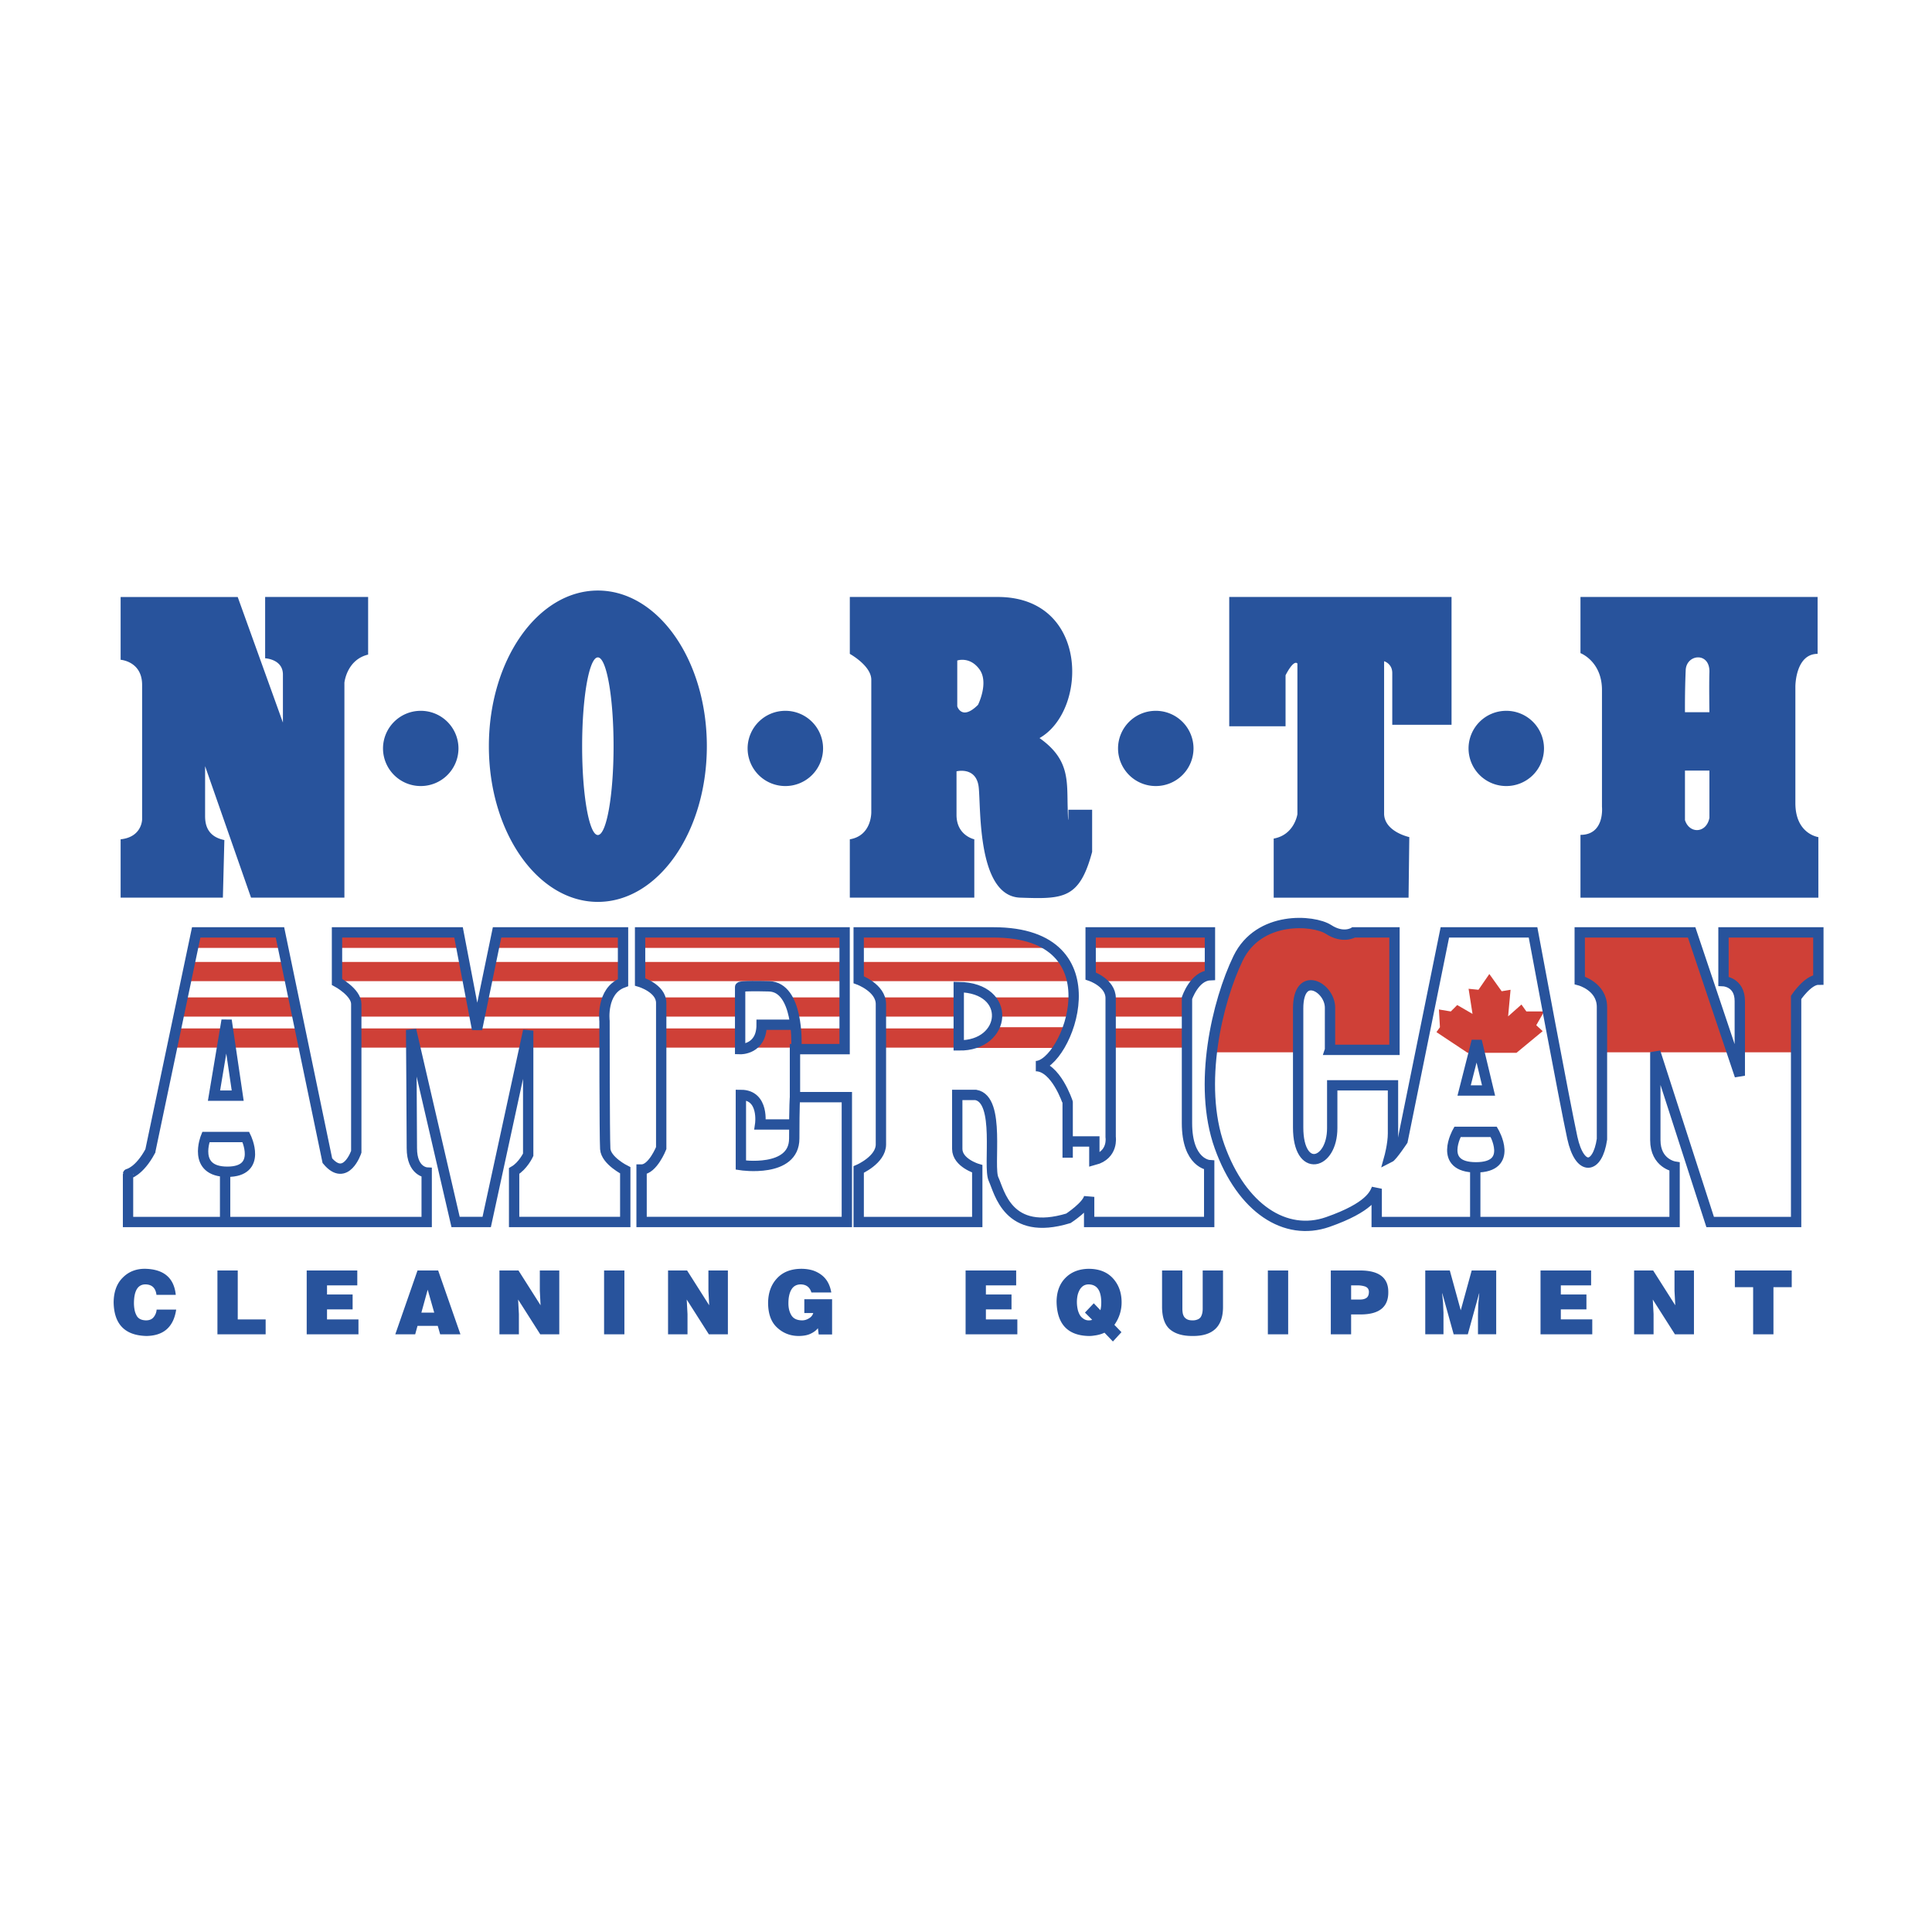 <svg xmlns="http://www.w3.org/2000/svg" width="2500" height="2500" viewBox="0 0 192.756 192.756"><path fill-rule="evenodd" clip-rule="evenodd" fill="#fff" d="M0 0h192.756v192.756H0V0z"/><path d="M65.969 114.547v-14.482c0-1.475-2.107-2.102-2.107-2.102v-4.939h20.406v11.648h-4.954v4.789h5.176v12.457H64.011v-5.234c1.108 0 1.958-2.137 1.958-2.137zm13.493-10.318s.222-5.75-2.735-5.824c-2.958-.072-2.884.074-2.884.074v6.193s2.144.072 2.144-2.434h3.03l.445 1.991zm-.221 7.96h-3.4s.442-2.949-1.923-2.949v7.004s5.324.811 5.324-2.654.073-4.129.073-4.129l-.074 2.728zM14.993 114.842l4.583-21.818h8.355l4.731 22.777c1.848 2.211 2.883-.885 2.883-.885v-14.742c0-1.18-1.922-2.211-1.922-2.211v-4.939h12.125l1.848 9.656 1.996-9.656H62.16v5.013c-2.217.811-1.848 3.832-1.848 3.832s0 11.572.073 12.752c.076 1.18 1.997 2.139 1.997 2.139v5.158H51.294v-5.086c.887-.516 1.403-1.621 1.403-1.621v-12.383l-4.14 19.09h-3.104l-4.436-19.164s.073 9.436.073 11.793c0 2.359 1.479 2.434 1.479 2.434v4.938H12.774v-4.791c0-.001 1.109-.222 2.219-2.286zm6.357-5.528h2.366l-1.108-7.518-1.258 7.518zm1.332 7.592c3.548 0 1.848-3.465 1.848-3.465h-3.992s-1.406 3.465 2.144 3.465zM171.953 93.024v4.867s1.627.072 1.627 1.988v7.445l-4.805-14.3h-11.164v4.791s2.217.59 2.217 2.654v13.193c-.443 3.021-2.217 3.244-2.957-.146s-3.92-20.492-3.92-20.492h-8.797l-4.215 20.787s-1.033 1.549-1.33 1.695c0 0 .369-1.326.369-2.432v-4.791h-6.062v4.273c0 3.688-3.4 4.57-3.4-.072v-11.867c0-3.906 3.18-2.139 3.18-.074v4.201h6.432v-11.72h-4.066s-1.035.664-2.514-.294-6.949-1.401-9.02 2.875c-2.07 4.275-4.066 12.605-1.848 18.796 2.217 6.191 6.58 8.992 10.793 7.518 4.215-1.475 4.658-2.799 4.881-3.316v3.316h29.721v-5.527s-1.922-.295-1.922-2.654v-8.77l5.471 16.951h8.576V99.51s1.182-1.768 2.219-1.768v-4.718h-9.466zm-24.619 10.835l1.182 4.939h-2.439l1.257-4.939zm-.074 12.606c-3.844 0-1.848-3.539-1.848-3.539h3.621s2.071 3.539-1.773 3.539z" fill-rule="evenodd" clip-rule="evenodd" fill="#fff"/><path d="M120.717 97.301v-4.277h-11.902v4.349s1.996.664 1.996 2.211v13.857s.295 1.77-1.627 2.285v-1.842h-2.662v-3.906c.002 0-1.184-3.613-3.178-3.613 3.104 0 8.354-13.341-4.215-13.341H85.673v4.718s2.217.811 2.217 2.432v14.006c0 1.547-2.217 2.504-2.217 2.504v5.234h11.829v-5.307s-1.996-.59-1.996-1.99v-5.381h1.848c2.516.443 1.184 7.15 1.775 8.404.592 1.252 1.404 5.748 7.469 3.906 0 0 1.92-1.254 2.068-2.139v2.506h11.977v-5.674s-2.217-.148-2.217-4.201V99.583s.738-2.21 2.291-2.282zm-25.063 7v-5.822c5.397.074 4.805 5.898 0 5.822z" fill-rule="evenodd" clip-rule="evenodd" fill="#fff"/><path fill-rule="evenodd" clip-rule="evenodd" fill="#cf4037" d="M146.422 105.039h4.879l2.613-2.162-.641-.59.788-1.375h-1.774l-.492-.689-1.33 1.179.244-2.652-.887.146-1.23-1.72-1.084 1.574-.987-.1.393 2.506-1.527-.885-.641.641-1.184-.197.1 1.769-.346.491 3.106 2.064zM132.67 100.371c.1-.787-.986-2.064-1.922-2.113-.938-.049-1.232 1.867-1.232 1.867l-.146 4.865h-8.479s1.479-9.091 4.338-11.646c2.857-2.556 8.23-.099 8.23-.099l1.602-.222h4.066l-.053 11.525h-6.457l.053-4.177zM171.953 93.024h9.465v4.546s-2.219.982-2.219 2.211v5.209h-5.471l-.1-5.355s-1.182-1.77-1.527-1.82c-.343-.049-.148-4.791-.148-4.791zM157.611 93.024h11.164l3.717 11.966h-12.668l.004-4.816s-1.035-2.604-2.266-2.604l.049-4.546z"/><path fill-rule="evenodd" clip-rule="evenodd" fill="#cf4037" stroke="#cf4037" stroke-width="1.916" stroke-miterlimit="2.613" d="M17.285 103.564h12.618-12.618zM29.311 100.469H18.023h11.288zM28.523 96.932h-9.908 9.908zM19.576 93.614h8.355-8.355zM35.325 103.564h24.842-24.842zM60.265 100.469H48.238h12.027zM47.154 100.469H35.325h11.829zM62.039 96.932H48.928h13.111zM46.168 96.932H33.452h12.716zM33.353 93.614h12.224-12.224zM49.717 93.614h12.519-12.519zM65.884 103.564h7.886-7.886zM75.544 103.564h8.675-8.675zM84.219 100.469h-5.224 5.224zM73.77 100.469h-7.689 7.689zM84.219 96.932H64.011h20.208zM63.813 93.614h20.308-20.308z"/><path fill-rule="evenodd" clip-rule="evenodd" fill="#cf4037" d="M96.883 104.549h9.07l.199-2.065h-7.146l-2.123 2.065z"/><path fill-rule="evenodd" clip-rule="evenodd" fill="#cf4037" stroke="#cf4037" stroke-width="1.916" stroke-miterlimit="2.613" d="M87.867 103.564h7.689-7.689zM106.893 100.469h-7.788 7.788zM95.654 100.469h-7.689 7.689zM106.598 96.932H85.501h21.097z"/><path fill-rule="evenodd" clip-rule="evenodd" fill="#cf4037" d="M103.096 93.319H85.845v1.253h19.122l-1.871-1.253z"/><path fill-rule="evenodd" clip-rule="evenodd" fill="#cf4037" stroke="#cf4037" stroke-width="1.916" stroke-miterlimit="2.613" d="M110.736 103.564h7.69-7.69zM118.277 100.469h-7.541 7.541zM120.348 96.932h-11.582 11.582zM108.766 93.614h11.951-11.951z"/><path d="M14.993 114.842l4.583-21.818h8.355l4.731 22.777c1.848 2.211 2.883-.885 2.883-.885v-14.742c0-1.18-1.922-2.211-1.922-2.211v-4.939h12.125l1.848 9.656 1.996-9.656H62.16v5.013c-2.217.811-1.848 3.832-1.848 3.832s0 11.572.073 12.752c.076 1.18 1.997 2.139 1.997 2.139v5.158H51.294v-5.086c.888-.516 1.404-1.621 1.404-1.621v-12.383l-4.14 19.09h-3.104l-4.436-19.164s.073 9.436.073 11.793c0 2.359 1.479 2.434 1.479 2.434v4.938H12.774v-4.791c0-.001 1.109-.222 2.219-2.286zm49.018 1.842v5.234H84.49v-12.457h-5.176v-4.789h4.954V93.024H63.862v4.939s2.107.627 2.107 2.102v14.482s-.85 2.137-1.958 2.137zm42.51-1.178v-5.527c.002 0-1.184-3.613-3.178-3.613 3.104 0 8.354-13.341-4.215-13.341H85.672v4.718s2.217.811 2.217 2.432v14.006c0 1.547-2.217 2.504-2.217 2.504v5.234h11.829v-5.307s-1.996-.59-1.996-1.99v-5.381h1.848c2.516.443 1.184 7.15 1.775 8.404.592 1.252 1.404 5.748 7.469 3.906 0 0 1.92-1.254 2.068-2.139v2.506h11.977v-5.674s-2.217-.148-2.217-4.201V99.584s.738-2.211 2.291-2.283v-4.277h-11.902v4.349s1.996.664 1.996 2.211v13.857s.295 1.77-1.627 2.285v-1.842h-2.514m26.026-9.14h6.432v-11.72h-4.066s-1.035.664-2.514-.294-6.949-1.401-9.02 2.875c-2.07 4.275-4.066 12.605-1.848 18.796 2.217 6.191 6.58 8.992 10.793 7.518 4.215-1.475 4.658-2.799 4.881-3.316v3.316h29.721v-5.527s-1.922-.295-1.922-2.654v-8.77l5.471 16.951h8.576V99.512s1.182-1.77 2.219-1.77v-4.718h-9.465v4.867s1.627.072 1.627 1.988v7.445l-4.805-14.3h-11.164v4.791s2.217.59 2.217 2.654v13.193c-.443 3.021-2.217 3.244-2.957-.146s-3.92-20.492-3.92-20.492h-8.797l-4.215 20.787s-1.033 1.549-1.33 1.695c0 0 .369-1.326.369-2.432v-4.791h-6.062v4.273c0 3.688-3.4 4.57-3.4-.072v-11.867c0-3.906 3.18-2.137 3.18-.074l-.001 4.201zm-111.345 4.57h2.366l-1.108-7.518-1.258 7.518zm-.812 4.127h3.992s1.701 3.465-1.848 3.465-2.144-3.465-2.144-3.465zm1.921 8.477v-5.158m57.003-12.531s.222-5.748-2.735-5.824c-2.958-.072-2.884.076-2.884.076v6.191s2.144.072 2.144-2.434h3.03m.224 9.951h-3.4s.442-2.949-1.923-2.949v7.004s5.324.811 5.324-2.654.073-4.129.073-4.129m66.761-.662h2.439l-1.182-4.939-1.257 4.939zm1.11 7.592v5.307m-1.774-8.772h3.621s2.07 3.539-1.773 3.539-1.848-3.539-1.848-3.539zM95.654 98.48v5.82c4.805.077 5.397-5.747 0-5.82z" fill="none" stroke="#28539c" stroke-width="1.031" stroke-miterlimit="2.613"/><path d="M115.311 70.918a3.759 3.759 0 0 0-3.764 3.753 3.76 3.76 0 0 0 3.764 3.753 3.76 3.76 0 0 0 3.766-3.753 3.76 3.76 0 0 0-3.766-3.753zM150.281 70.918a3.759 3.759 0 0 0-3.764 3.753 3.76 3.76 0 0 0 3.764 3.753 3.758 3.758 0 0 0 3.764-3.753 3.758 3.758 0 0 0-3.764-3.753zM12.035 83.738v5.821h10.202l.148-5.748c-1.848-.368-1.922-1.769-1.922-2.432V76.44l4.584 13.119h9.315V68.111c.001 0 .222-2.286 2.366-2.802v-5.748H26.453v6.117s1.774.075 1.774 1.623v4.791l-4.511-12.53H12.035v6.265s2.144.146 2.144 2.505v13.416s0 1.768-2.144 1.99zM41.978 70.918a3.76 3.76 0 0 0-3.765 3.753 3.76 3.76 0 0 0 3.765 3.753 3.759 3.759 0 0 0 3.764-3.753 3.758 3.758 0 0 0-3.764-3.753zM78.354 70.918a3.76 3.76 0 0 0-3.765 3.753 3.76 3.76 0 0 0 3.765 3.753 3.758 3.758 0 0 0 3.764-3.753 3.758 3.758 0 0 0-3.764-3.753zM70.522 74.45c0 8.578-4.868 15.532-10.874 15.532S48.775 83.027 48.775 74.45c0-8.578 4.868-15.532 10.874-15.532s10.873 6.954 10.873 15.532zm-10.874-8.861c-.866 0-1.568 3.967-1.568 8.861 0 4.893.702 8.86 1.568 8.86s1.568-3.968 1.568-8.86c0-4.894-.701-8.861-1.568-8.861zM86.929 81.009V67.816c0-1.4-2.143-2.58-2.143-2.58v-5.675h14.935c8.945.146 8.797 11.351 3.992 14.077 3.031 2.139 2.734 4.276 2.809 6.93.076 2.653.076.221.076.221h2.365v4.201c-1.258 4.717-2.885 4.717-7.174 4.569-4.287-.146-3.918-8.845-4.139-10.982s-2.218-1.621-2.218-1.621v4.348c0 2.064 1.775 2.434 1.775 2.434v5.821H84.786v-5.821c2.217-.37 2.143-2.729 2.143-2.729zm8.577-15.11v4.571s.444 1.474 2.07-.148c0 0 1.109-2.21.148-3.538-.962-1.326-2.218-.885-2.218-.885zM122.641 59.561v12.898h5.619v-5.085s.775-1.584 1.182-1.179v15.037s-.295 2.063-2.365 2.432v5.896h13.455l.074-6.043s-2.439-.517-2.514-2.285v-15.26s.814.222.814 1.18v5.16h5.914V59.561h-22.179zM181.342 59.561v5.675c-2.217 0-2.217 3.243-2.217 3.243v11.646c0 3.097 2.293 3.392 2.293 3.392v6.043h-23.734v-6.265c2.441 0 2.145-2.8 2.145-2.8V68.848c0-2.875-2.145-3.685-2.145-3.685v-5.602h23.658zm-13.233 11.498h2.439s-.041-2.803 0-3.98c.074-2.064-2.293-1.843-2.365-.221-.093 2.061-.074 4.201-.074 4.201zm0 10.761c.443 1.401 2.145 1.328 2.439-.221v-4.718h-2.439v4.939zM17.537 129.189c-.174-1.711-1.212-2.578-3.114-2.602-.881.006-1.609.303-2.183.889-.59.586-.89 1.402-.902 2.453.034 2.195 1.128 3.314 3.282 3.361 1.715-.029 2.701-.906 2.958-2.633h-1.952a1.317 1.317 0 0 1-.302.762c-.165.205-.411.309-.738.314-.498-.006-.827-.184-.986-.535a1.844 1.844 0 0 1-.181-.559 3.603 3.603 0 0 1-.055-.637c.011-1.234.392-1.854 1.145-1.859.652.012 1.019.359 1.101 1.045h1.927v.001zm8.967 3.934v-1.486H23.72v-4.881h-2.027v6.367h4.811zm9.26 0v-1.486h-3.137v-.998h2.554v-1.486h-2.554v-.91h3.02v-1.486H30.6v6.367h5.164v-.001zm7.558-2.164h-1.281l.63-2.285.651 2.285zm-1.898 2.164l.231-.842h2.02l.239.842h2.023l-2.221-6.367h-2.061l-2.217 6.367h1.986zm10.304-6.367h-1.899v6.367h1.941v-2.018l-.079-1.451 2.208 3.469h1.9v-6.367h-1.941v2.027l.075 1.445-2.205-3.472zm10.568 6.367v-6.367h-2.027v6.367h2.027zm6.255-6.367h-1.9v6.367h1.941v-2.018l-.079-1.451 2.208 3.469h1.9v-6.367h-1.942v2.027l.076 1.445-2.204-3.472zm14.468 2.869h-2.772v1.377h.892a.885.885 0 0 1-.417.521 1.285 1.285 0 0 1-.687.211c-.528-.006-.89-.182-1.09-.527-.195-.33-.29-.73-.284-1.197 0-.57.101-1.023.303-1.359.2-.332.504-.5.915-.506.555.006.913.273 1.075.807h1.984c-.134-.791-.473-1.385-1.016-1.779a2.902 2.902 0 0 0-.898-.445 4.06 4.06 0 0 0-1.081-.139c-1.032.006-1.837.322-2.415.945-.591.625-.89 1.453-.896 2.484.012 1.104.321 1.922.93 2.461.592.541 1.305.812 2.135.812.499-.006.897-.084 1.201-.238.306-.148.542-.328.704-.537l.077.625h1.338v-3.516h.002zm18.481 3.498v-1.486h-3.137v-.998h2.555v-1.486h-2.555v-.91h3.02v-1.486h-5.046v6.367h5.163v-.001zm6.746-2.166l.719.719a.787.787 0 0 1-.311.059.889.889 0 0 1-.582-.186 1.08 1.08 0 0 1-.379-.432 2.037 2.037 0 0 1-.193-.592 3.338 3.338 0 0 1 0-1.24 2.1 2.1 0 0 1 .201-.566c.09-.17.213-.311.371-.424a.996.996 0 0 1 .566-.15c.809.023 1.221.609 1.236 1.764 0 .334-.029.604-.088.811l-.658-.691-.882.928zm3.641 1.955l-.705-.732a3.816 3.816 0 0 0 .721-2.271c-.006-.951-.293-1.738-.859-2.363-.568-.627-1.363-.945-2.389-.957-.973.006-1.752.303-2.338.889-.596.592-.896 1.395-.902 2.406.045 2.236 1.125 3.373 3.24 3.408.182 0 .352-.016.508-.043a3.464 3.464 0 0 0 .774-.178c.098-.037.184-.072.256-.109l.842.879.852-.929zm4.051-2.566c0 1.08.266 1.842.793 2.289.525.443 1.275.662 2.252.656 2.043.018 3.055-.961 3.037-2.938v-3.598h-2.027v3.812c0 .348-.066.631-.201.842a.657.657 0 0 1-.301.23 1.21 1.21 0 0 1-.506.094c-.223 0-.396-.031-.525-.094a.812.812 0 0 1-.311-.254 1.034 1.034 0 0 1-.148-.381 2.68 2.68 0 0 1-.035-.438v-3.812h-2.027v3.592h-.001zm12.583 2.777v-6.367h-2.027v6.367h2.027zm6.28-3.469v-1.412h.615c.252-.006.504.029.756.104a.658.658 0 0 1 .297.195.6.6 0 0 1 .107.371c-.006.271-.086.463-.238.574-.16.113-.369.168-.635.168h-.902zm0 3.469v-1.982h1.057c1.785-.029 2.67-.773 2.652-2.238.006-1.4-.893-2.115-2.695-2.146h-3.041v6.367h2.027v-.001zm9.215 0v-2.16l-.043-.988-.092-.938h.018l1.133 4.086h1.412l1.127-4.086h.016l-.104 1.148-.025.99v1.947h1.818v-6.367h-2.445l-1.092 3.975-1.092-3.975h-2.449v6.367h1.818v.001zm14.845 0v-1.486h-3.137v-.998h2.555v-1.486h-2.555v-.91h3.021v-1.486h-5.047v6.367h5.163v-.001zm6.075-6.367h-1.9v6.367h1.941v-2.018l-.078-1.451 2.207 3.469h1.9v-6.367h-1.941v2.027l.076 1.445-2.205-3.472zm8.152 1.668h1.822v4.699h2.027v-4.699h1.824v-1.668h-5.674v1.668h.001z" fill-rule="evenodd" clip-rule="evenodd" fill="#28539c"/></svg>